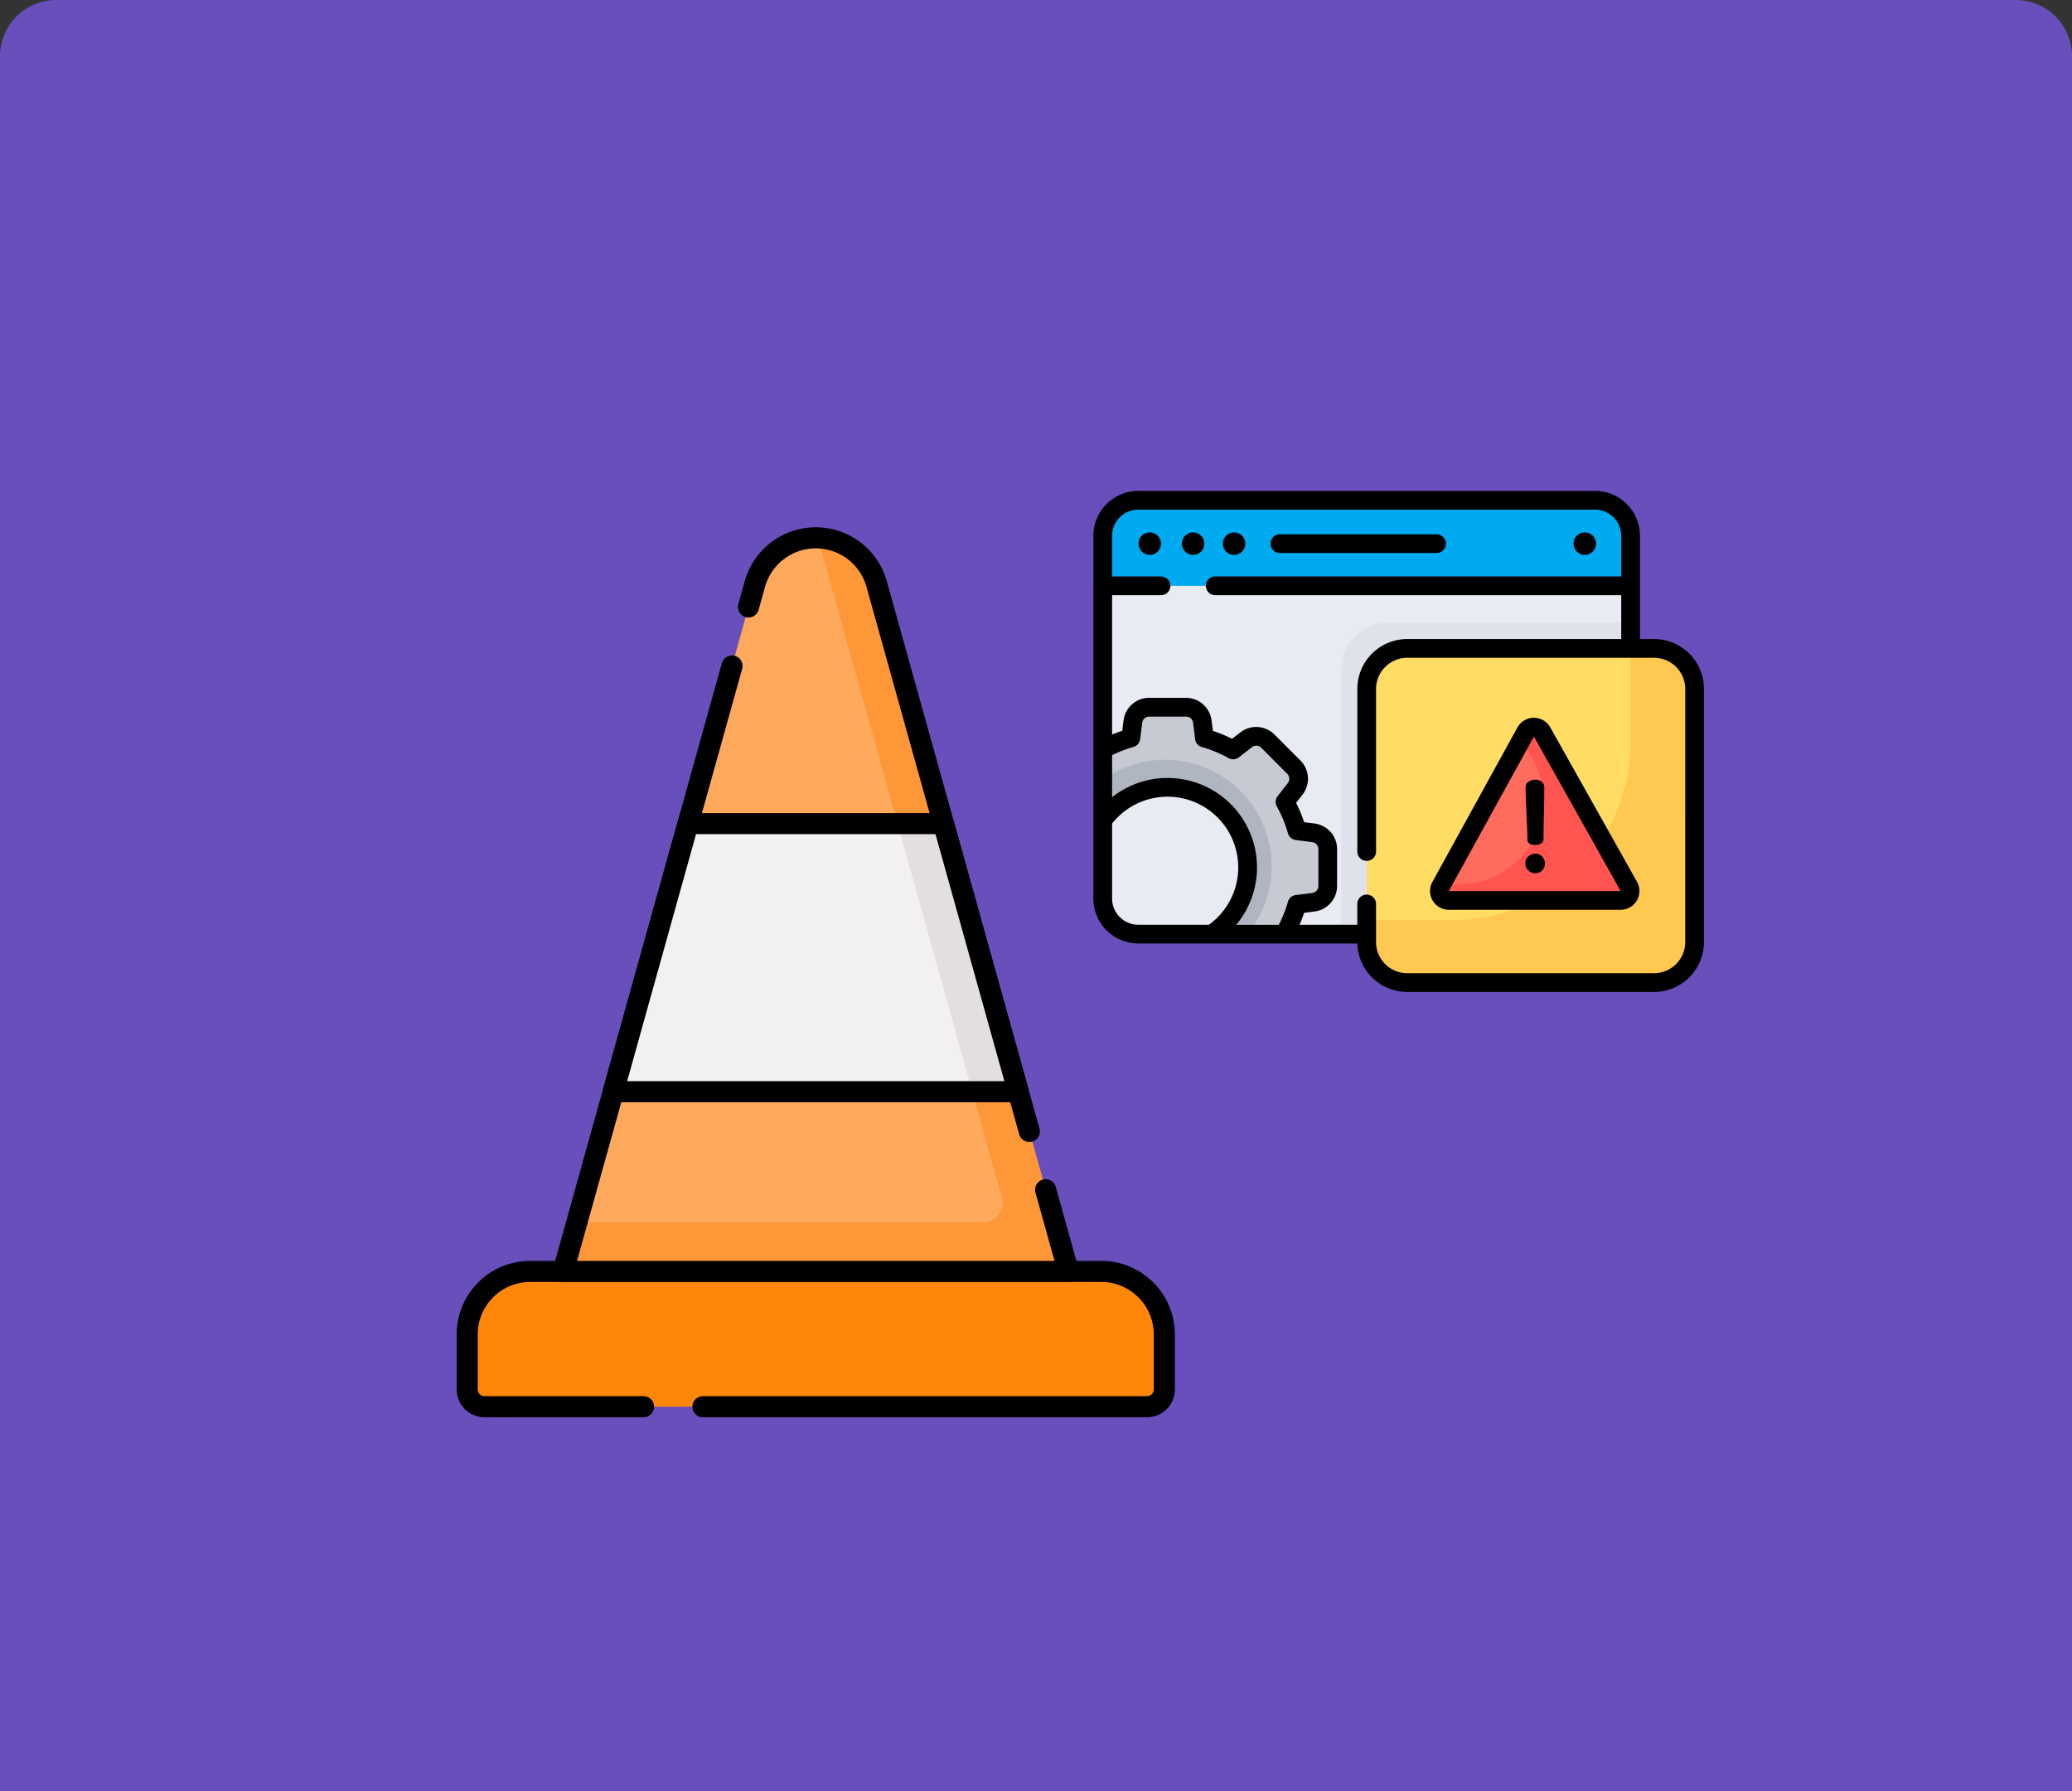 <svg xmlns="http://www.w3.org/2000/svg" xmlns:xlink="http://www.w3.org/1999/xlink" width="295" height="255.045" viewBox="0 0 295 255.045">
  <rect x="0" y="0" width="295" height="255.045" fill="#333333" stroke="none"/>
  <defs>
    <clipPath id="clip-path">
      <path id="path1851" d="M0-682.665H127.5v127.5H0Z" transform="translate(0 682.665)"/>
    </clipPath>
  </defs>
  <g id="Grupo_1210594" data-name="Grupo 1210594" transform="translate(-9624 -4571.252)">
    <path id="Rectángulo_420792" data-name="Rectángulo 420792" d="M8,0H287a8,8,0,0,1,8,8V255.045a0,0,0,0,1,0,0H0a0,0,0,0,1,0,0V8A8,8,0,0,1,8,0Z" transform="translate(9624 4571.252)" fill="#684fbc"/>
    <g id="g1845" transform="translate(9676.396 4645.916)">
      <g id="g1847" transform="translate(0 0)">
        <g id="g1849" clip-path="url(#clip-path)">
          <g id="g1855" transform="translate(14.12 106.357)">
            <path id="path1857" d="M-421.466-83.88h-94.326a2.465,2.465,0,0,1-2.465-2.465v-7.822a8.977,8.977,0,0,1,8.977-8.977h81.3A8.977,8.977,0,0,1-419-94.167v7.822a2.465,2.465,0,0,1-2.465,2.465" transform="translate(518.257 103.144)" fill="#fe860a"/>
          </g>
          <g id="g1859" transform="translate(14.12 106.357)">
            <path id="path1861" d="M-109.326-83.88h-22.643a2.465,2.465,0,0,1-2.465-2.465v-7.822a8.977,8.977,0,0,1,8.977-8.977h81.3a8.977,8.977,0,0,1,8.977,8.977v7.822a2.465,2.465,0,0,1-2.465,2.465h-63.225" transform="translate(134.433 103.144)" fill="none" stroke="#000" stroke-linecap="round" stroke-linejoin="round" stroke-miterlimit="10" stroke-width="3"/>
          </g>
          <g id="g1863" transform="translate(27.781 1.909)">
            <path id="path1865" d="M-156.614,0h0a9,9,0,0,0-8.668,6.581l-27.3,97.865h71.934l-27.3-97.865A9,9,0,0,0-156.614,0" transform="translate(192.581)" fill="#fea95c"/>
          </g>
          <g id="g1867" transform="translate(27.78 1.915)">
            <path id="path1869" d="M-313.237-454.783h-71.936l1.947-6.972h57.8a2.828,2.828,0,0,0,2.724-3.588l-26.189-93.881a9,9,0,0,1,8.357,6.577Z" transform="translate(385.172 559.225)" fill="#fe9738"/>
          </g>
          <g id="g1871" transform="translate(54.169 1.909)">
            <path id="path1873" d="M-174.118-368.027l-21.74-77.937a9,9,0,0,0-8.668-6.581,9,9,0,0,0-8.668,6.581l-.91,3.263" transform="translate(214.105 452.546)" fill="none" stroke="#000" stroke-linecap="round" stroke-linejoin="round" stroke-miterlimit="10" stroke-width="3"/>
          </g>
          <g id="g1875" transform="translate(27.781 20.16)">
            <path id="path1877" d="M-104.695,0l-24.043,86.2H-56.8L-60.048,74.57" transform="translate(128.738)" fill="none" stroke="#000" stroke-linecap="round" stroke-linejoin="round" stroke-miterlimit="10" stroke-width="3"/>
          </g>
          <g id="g1879" transform="translate(34.918 42.602)">
            <path id="path1881" d="M-251.074-166.2h-57.66l10.645-38.168h36.369Z" transform="translate(308.734 204.366)" fill="#f3f0f3"/>
          </g>
          <g id="g1883" transform="translate(75.39 42.602)">
            <path id="path1885" d="M-74.849-166.194h-6.543l-10.646-38.167H-85.5Z" transform="translate(92.038 204.361)" fill="#e2dee2"/>
          </g>
          <g id="g1887" transform="translate(34.918 42.602)">
            <path id="path1889" d="M-251.074-166.2h-57.66l10.645-38.168h36.369Z" transform="translate(308.734 204.366)" fill="none" stroke="#000" stroke-linecap="round" stroke-linejoin="round" stroke-miterlimit="10" stroke-width="3"/>
          </g>
        </g>
      </g>
    </g>
    <g id="browser_675607" transform="translate(9779.667 4641.144)">
      <path id="Trazado_1055328" data-name="Trazado 1055328" d="M77.947,115.565H12.924A5.066,5.066,0,0,1,7.858,110.5V58.86a5.066,5.066,0,0,1,5.066-5.066H77.947a5.066,5.066,0,0,1,5.066,5.066V110.5A5.066,5.066,0,0,1,77.947,115.565Z" transform="translate(-6.524 -52.46)" fill="#e9ebf2"/>
      <path id="Trazado_1055329" data-name="Trazado 1055329" d="M83.013,65.977V58.86a5.066,5.066,0,0,0-5.066-5.066H12.924A5.066,5.066,0,0,0,7.858,58.86v7.116H83.013Z" transform="translate(-6.524 -52.46)" fill="#00aaf0"/>
      <path id="Trazado_1055330" data-name="Trazado 1055330" d="M37.846,245.194l-2.333-.294a19.031,19.031,0,0,0-1.7-4.107l1.445-1.858a2.338,2.338,0,0,0-.192-3.089l-3.707-3.707a2.338,2.338,0,0,0-3.087-.194l-1.863,1.446a19.044,19.044,0,0,0-4.084-1.7l-.292-2.336a2.338,2.338,0,0,0-2.32-2.048H14.468a2.338,2.338,0,0,0-2.32,2.046l-.294,2.333a19.033,19.033,0,0,0-4,1.644v10.08A11.406,11.406,0,1,1,23.4,259.619H33.94l-.129-.166a19.038,19.038,0,0,0,1.7-4.084l2.336-.292a2.338,2.338,0,0,0,2.048-2.32v-5.243A2.338,2.338,0,0,0,37.846,245.194Z" transform="translate(-6.522 -196.513)" fill="#c7cad3"/>
      <path id="Trazado_1055331" data-name="Trazado 1055331" d="M23.4,296.217h5.044A15.177,15.177,0,0,0,7.857,274.255v5.756A11.406,11.406,0,1,1,23.4,296.217Z" transform="translate(-6.523 -233.112)" fill="#b0b6c1"/>
      <path id="Trazado_1055332" data-name="Trazado 1055332" d="M214.55,156.336A6.661,6.661,0,0,0,207.889,163v37.7h36.124a5.066,5.066,0,0,0,5.066-5.066V156.336Z" transform="translate(-172.59 -137.59)" fill="#dfe2ea"/>
      <path id="Trazado_1055333" data-name="Trazado 1055333" d="M270.086,225.591H234.933a5.769,5.769,0,0,1-5.769-5.769V183.784a5.769,5.769,0,0,1,5.769-5.769h35.154a5.769,5.769,0,0,1,5.769,5.769v36.039A5.769,5.769,0,0,1,270.086,225.591Z" transform="translate(-190.252 -155.588)" fill="#ffdc64"/>
      <path id="Trazado_1055334" data-name="Trazado 1055334" d="M270.086,178.015h-3.379V191.53A25.169,25.169,0,0,1,241.538,216.7H229.164v3.124a5.769,5.769,0,0,0,5.769,5.769h35.153a5.769,5.769,0,0,0,5.769-5.769V183.784A5.768,5.768,0,0,0,270.086,178.015Z" transform="translate(-190.252 -155.588)" fill="#ffc850"/>
      <path id="Trazado_1055335" data-name="Trazado 1055335" d="M291.781,268.386h24.461a1.339,1.339,0,0,0,1.168-1.995L305.056,244.4a1.339,1.339,0,0,0-2.341.01L290.608,266.4A1.339,1.339,0,0,0,291.781,268.386Z" transform="translate(-241.124 -210.133)" fill="#ff6b5c"/>
      <path id="Trazado_1055336" data-name="Trazado 1055336" d="M317.409,266.391,305.055,244.4a1.339,1.339,0,0,0-2.341.01l-.619,1.124,1.54,2.742a11.987,11.987,0,0,1-10.451,17.858h-2.43l-.148.268a1.339,1.339,0,0,0,1.173,1.985h24.461A1.339,1.339,0,0,0,317.409,266.391Z" transform="translate(-241.124 -210.133)" fill="#ff5450"/>
      <path id="Trazado_1055337" data-name="Trazado 1055337" d="M149.882,84.984h22.306a1.334,1.334,0,0,0,0-2.668H149.882a1.334,1.334,0,1,0,0,2.668Z" transform="translate(-123.325 -76.139)"/>
      <ellipse id="Elipse_12513" data-name="Elipse 12513" cx="1.603" cy="1.603" rx="1.603" ry="1.603" transform="translate(6.423 5.908)"/>
      <ellipse id="Elipse_12514" data-name="Elipse 12514" cx="1.603" cy="1.603" rx="1.603" ry="1.603" transform="translate(12.601 5.908)"/>
      <ellipse id="Elipse_12515" data-name="Elipse 12515" cx="1.603" cy="1.603" rx="1.603" ry="1.603" transform="translate(18.433 5.908)"/>
      <ellipse id="Elipse_12516" data-name="Elipse 12516" cx="1.603" cy="1.603" rx="1.603" ry="1.603" transform="translate(68.366 5.908)"/>
      <path id="Trazado_1055338" data-name="Trazado 1055338" d="M79.834,67.03H77.823V52.337a6.408,6.408,0,0,0-6.4-6.4H6.4a6.408,6.408,0,0,0-6.4,6.4v51.639a6.408,6.408,0,0,0,6.4,6.4H37.583a7.11,7.11,0,0,0,7.1,6.9H79.834a7.111,7.111,0,0,0,7.1-7.1V74.132A7.111,7.111,0,0,0,79.834,67.03ZM2.668,103.976V93.292a10.068,10.068,0,1,1,13.784,14.416H6.4A3.736,3.736,0,0,1,2.668,103.976Zm17.673,3.732A12.738,12.738,0,0,0,2.668,89.549V83.564A17.656,17.656,0,0,1,5.7,82.4a1.334,1.334,0,0,0,.961-1.117l.294-2.333a1.006,1.006,0,0,1,1-.878h5.243a1,1,0,0,1,1,.88l.292,2.336a1.335,1.335,0,0,0,.959,1.118,17.73,17.73,0,0,1,3.8,1.577,1.334,1.334,0,0,0,1.469-.111l1.863-1.446a1.006,1.006,0,0,1,1.326.083L27.6,86.213a1.006,1.006,0,0,1,.083,1.326L26.235,89.4a1.334,1.334,0,0,0-.112,1.47,17.734,17.734,0,0,1,1.584,3.819,1.334,1.334,0,0,0,1.117.961l2.333.294a1.006,1.006,0,0,1,.879,1v5.243a1.006,1.006,0,0,1-.88,1l-2.336.292a1.334,1.334,0,0,0-1.118.959,17.692,17.692,0,0,1-1.3,3.28H20.341Zm63.927,2.463a4.44,4.44,0,0,1-4.435,4.435H44.681a4.44,4.44,0,0,1-4.435-4.435V104.75a1.334,1.334,0,1,0-2.668,0v2.958H29.352c.243-.557.463-1.124.654-1.7l1.481-.185A3.678,3.678,0,0,0,34.7,102.18V96.938a3.679,3.679,0,0,0-3.213-3.644h0l-1.478-.186a20.4,20.4,0,0,0-1.142-2.754l.915-1.177a3.678,3.678,0,0,0-.3-4.851l-3.707-3.707a3.679,3.679,0,0,0-4.848-.3l-1.182.917a20.411,20.411,0,0,0-2.73-1.134l-.185-1.481A3.678,3.678,0,0,0,13.189,75.4H7.946A3.679,3.679,0,0,0,4.3,78.612l-.186,1.478q-.733.243-1.448.544V60.788H9.629a1.334,1.334,0,1,0,0-2.668H2.668V52.337A3.736,3.736,0,0,1,6.4,48.605H71.423a3.736,3.736,0,0,1,3.732,3.732V58.12h-57.8a1.334,1.334,0,1,0,0,2.668h57.8v6.242H44.681a7.111,7.111,0,0,0-7.1,7.1V97.279a1.334,1.334,0,1,0,2.668,0V74.132A4.44,4.44,0,0,1,44.681,69.7H79.834a4.44,4.44,0,0,1,4.435,4.435Z" transform="translate(0 -45.937)"/>
      <path id="Trazado_1055339" data-name="Trazado 1055339" d="M299.408,237.536a2.675,2.675,0,0,0-2.33-1.364h-.012a2.674,2.674,0,0,0-2.331,1.384l-12.107,21.992a2.673,2.673,0,0,0,2.342,3.962h24.461a2.673,2.673,0,0,0,2.331-3.982ZM284.97,260.842l0-.007,12.115-21.992,12.35,22H284.97Z" transform="translate(-234.36 -203.87)"/>
      <path id="Trazado_1055340" data-name="Trazado 1055340" d="M363.6,350.169a1.473,1.473,0,0,0-1.061.407,1.336,1.336,0,0,0,.01,1.962,1.463,1.463,0,0,0,1.051.416,1.229,1.229,0,0,0,.928-.416,1.417,1.417,0,0,0,0-1.953A1.231,1.231,0,0,0,363.6,350.169Z" transform="translate(-300.626 -298.511)"/>
      <path id="Trazado_1055341" data-name="Trazado 1055341" d="M362.432,289.179q0,1.085.127,3.707t.127,3.689q0,.8,1.158.8a1.536,1.536,0,0,0,.775-.208.647.647,0,0,0,.363-.588q0-1.067.054-3.689t.054-3.707a1,1,0,0,0-.355-.8,1.339,1.339,0,0,0-.892-.3,1.643,1.643,0,0,0-1.015.3A.955.955,0,0,0,362.432,289.179Z" transform="translate(-300.891 -246.961)"/>
    </g>
  </g>
</svg>
